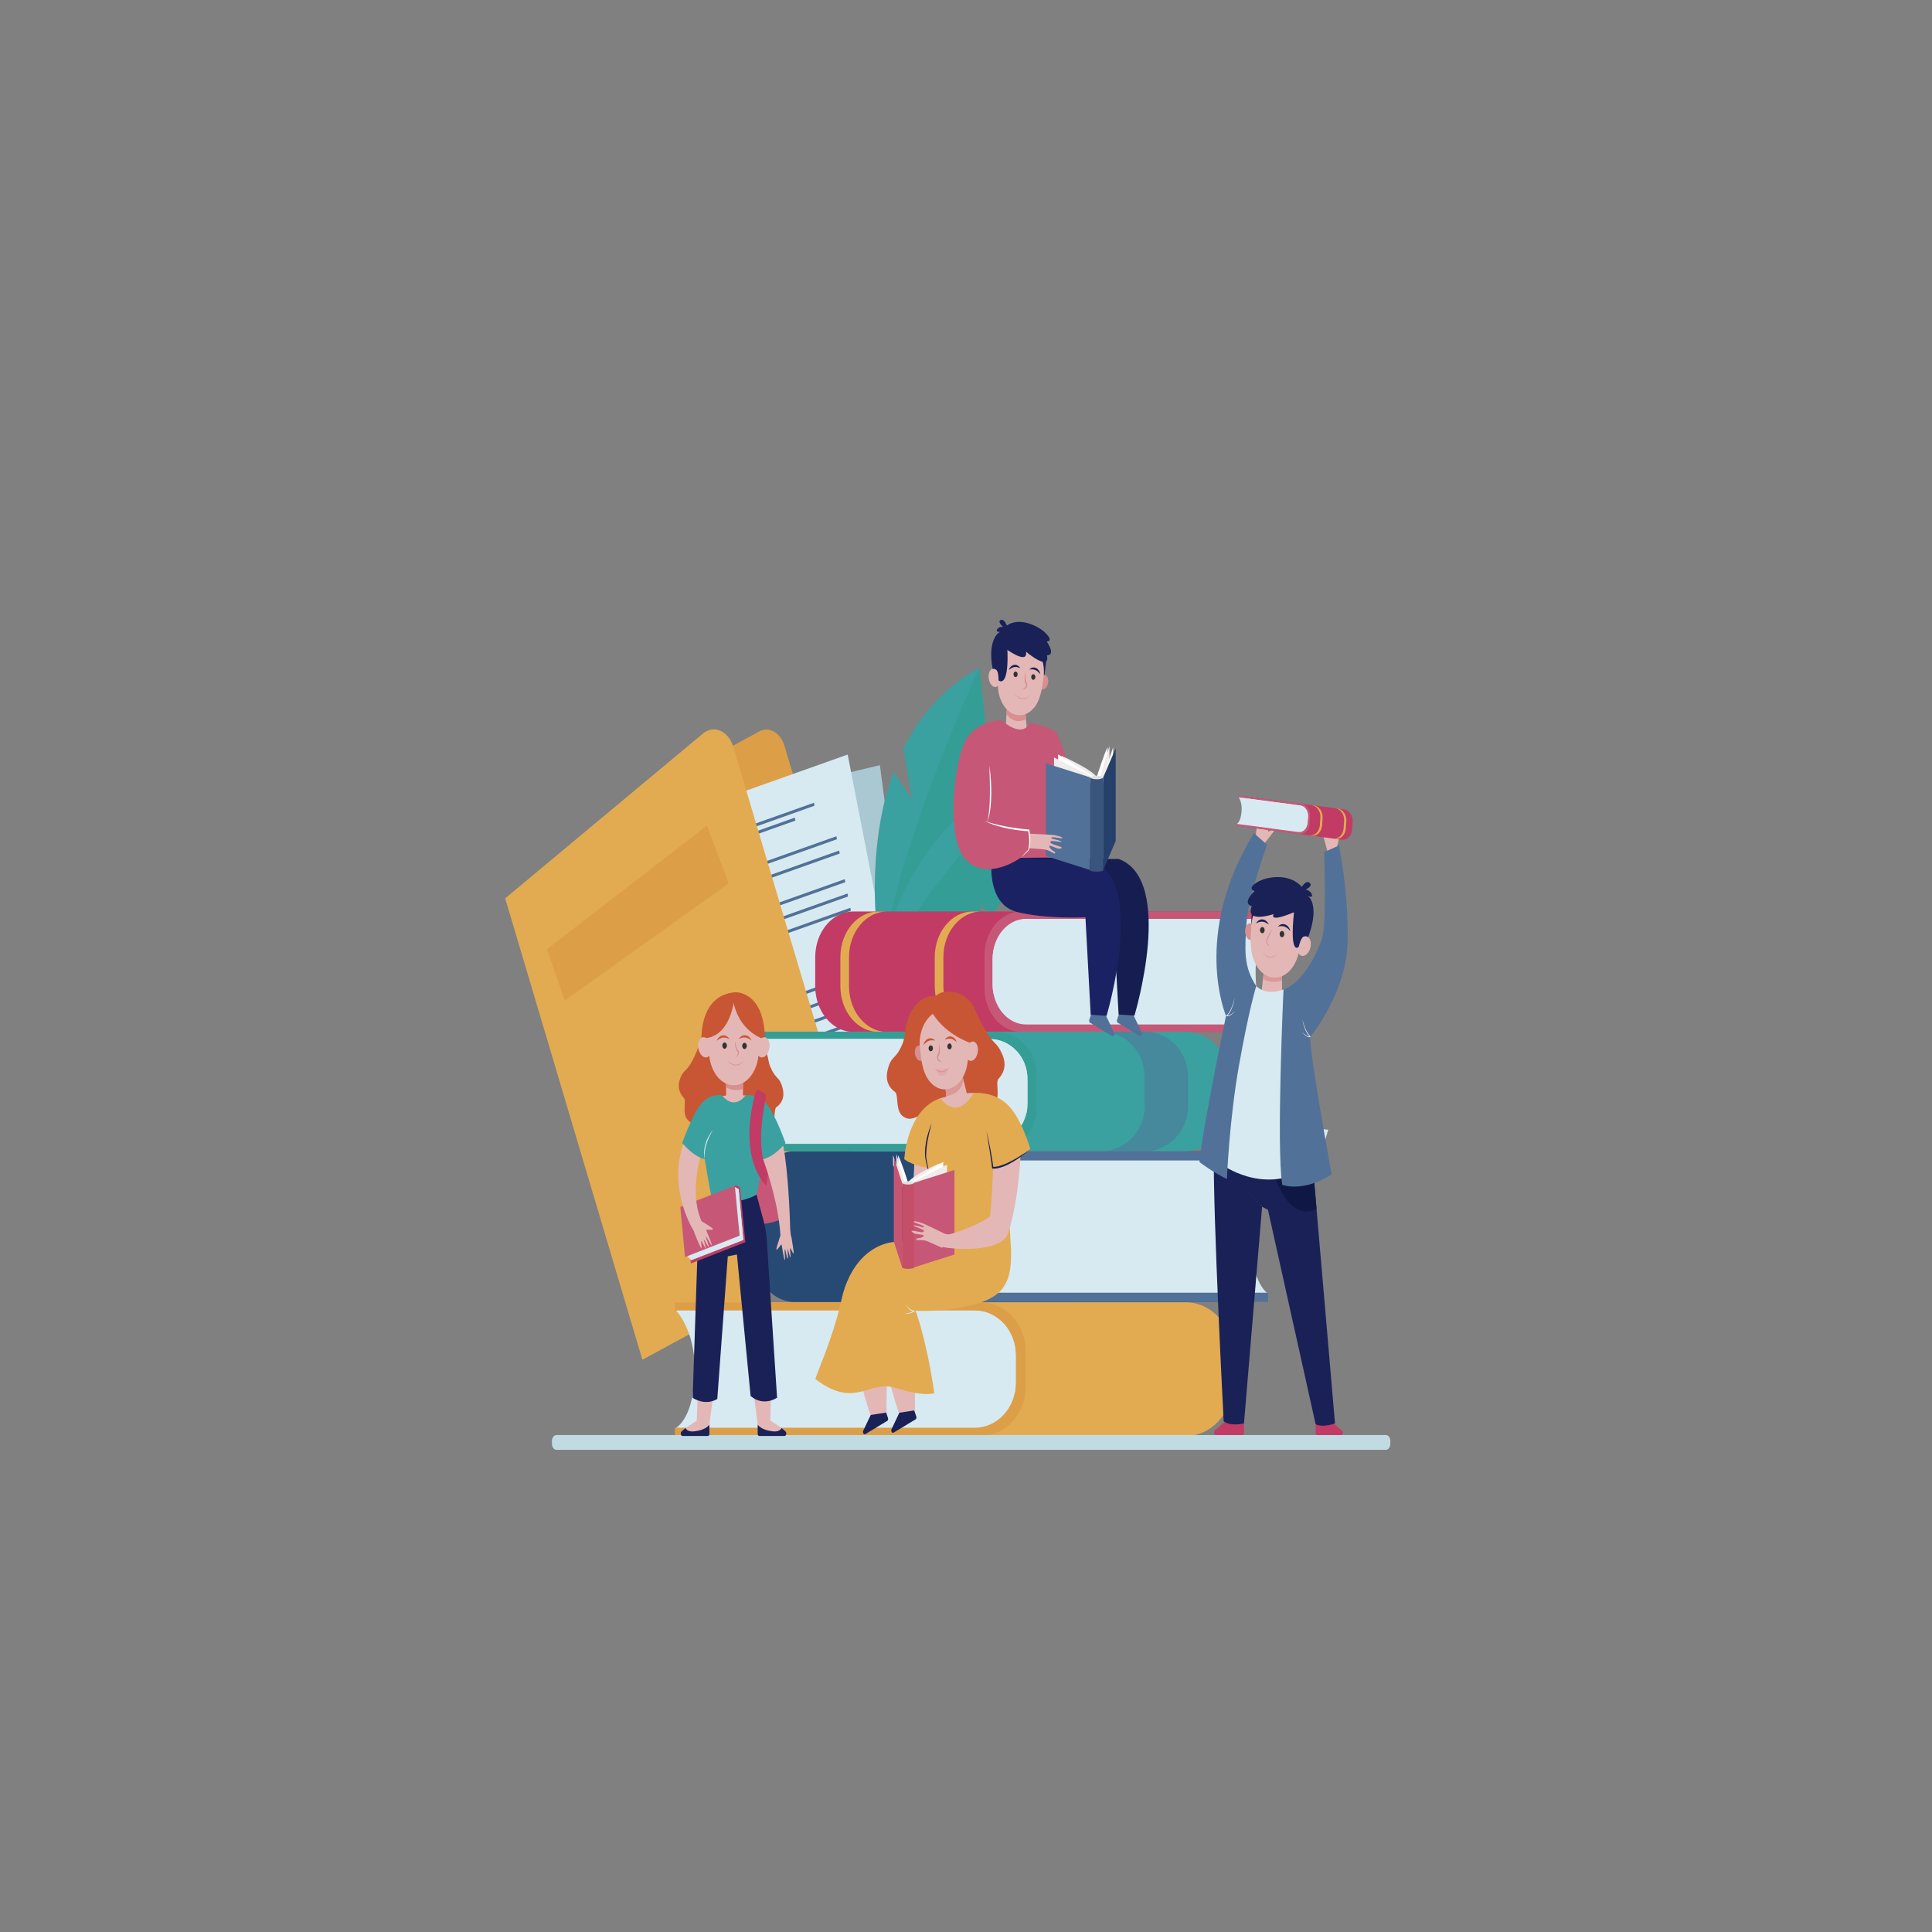<?xml version="1.0" encoding="utf-8"?>
<!-- Generator: Adobe Illustrator 16.0.0, SVG Export Plug-In . SVG Version: 6.00 Build 0)  -->
<!DOCTYPE svg PUBLIC "-//W3C//DTD SVG 1.1//EN" "http://www.w3.org/Graphics/SVG/1.1/DTD/svg11.dtd">
<svg version="1.1" id="Capa_1" xmlns="http://www.w3.org/2000/svg" xmlns:xlink="http://www.w3.org/1999/xlink" x="0px" y="0px"
	 width="400px" height="400px" viewBox="0 0 400 400" enable-background="new 0 0 400 400" xml:space="preserve">
<rect x="0" y="0" width="400" height="400" fill="#808080" stroke="none"/>
<g>
	<path fill="#DD9E48" d="M190.875,250.125l-24.19,13.122l-29.943-100.709l20.447-11.092c2.066-1.12,4.416,0.234,5.245,3.025
		L190.875,250.125z"/>
	<g>
		<polygon fill="#A9C8D1" points="193.722,246.377 147.405,257.47 135.86,169.508 182.177,158.417 		"/>
		<polygon fill="#527198" points="170.561,170.85 149.877,175.803 149.795,175.175 170.479,170.223 		"/>
		<polygon fill="#527198" points="174.697,168.22 145.323,175.252 145.241,174.625 174.614,167.592 		"/>
		<polygon fill="#527198" points="178.901,175.646 143.265,184.178 143.183,183.552 178.819,175.018 		"/>
		<polygon fill="#527198" points="179.297,178.662 143.661,187.195 143.579,186.567 179.215,178.035 		"/>
		<polygon fill="#527198" points="180.089,184.694 144.452,193.228 144.37,192.602 180.007,184.068 		"/>
		<polygon fill="#527198" points="180.486,187.712 144.849,196.245 144.766,195.617 180.403,187.083 		"/>
		<polygon fill="#527198" points="180.881,190.729 145.245,199.262 145.162,198.635 180.799,190.101 		"/>
		<polygon fill="#527198" points="182.623,203.995 146.986,212.529 146.903,211.902 182.541,203.369 		"/>
		<polygon fill="#527198" points="183.033,207.124 147.396,215.657 147.314,215.031 182.951,206.498 		"/>
		<polygon fill="#527198" points="183.444,210.253 147.807,218.786 147.724,218.159 183.361,209.626 		"/>
		<polygon fill="#527198" points="183.854,213.382 148.217,221.915 148.135,221.286 183.772,212.754 		"/>
		<polygon fill="#527198" points="184.265,216.509 148.628,225.042 148.546,224.415 184.183,215.882 		"/>
		<polygon fill="#527198" points="184.675,219.638 149.039,228.169 148.957,227.543 184.593,219.01 		"/>
		<polygon fill="#527198" points="185.085,222.765 149.449,231.298 149.367,230.671 185.003,222.138 		"/>
	</g>
	<g>
		<polygon fill="#D7EAF2" points="192.334,242.611 146.844,258.782 130.012,172.391 175.502,156.221 		"/>
		<polygon fill="#527198" points="164.677,169.895 144.363,177.116 144.243,176.501 164.557,169.279 		"/>
		<polygon fill="#527198" points="168.641,166.816 139.792,177.071 139.671,176.456 168.52,166.199 		"/>
		<polygon fill="#527198" points="173.281,173.753 138.28,186.195 138.16,185.578 173.161,173.138 		"/>
		<polygon fill="#527198" points="173.858,176.717 138.857,189.157 138.737,188.542 173.738,176.1 		"/>
		<polygon fill="#527198" points="175.013,182.642 140.012,195.083 139.892,194.467 174.893,182.025 		"/>
		<polygon fill="#527198" points="175.59,185.604 140.589,198.045 140.469,197.429 175.47,184.988 		"/>
		<polygon fill="#527198" points="176.167,188.566 141.166,201.009 141.046,200.393 176.047,187.95 		"/>
		<polygon fill="#527198" points="178.707,201.598 143.705,214.04 143.585,213.424 178.586,200.981 		"/>
		<polygon fill="#527198" points="179.304,204.67 144.304,217.112 144.184,216.496 179.185,204.055 		"/>
		<polygon fill="#527198" points="179.903,207.743 144.903,220.185 144.782,219.568 179.783,207.126 		"/>
		<polygon fill="#527198" points="180.502,210.814 145.501,223.256 145.381,222.641 180.382,210.198 		"/>
		<polygon fill="#527198" points="181.101,213.887 146.1,226.329 145.98,225.713 180.98,213.271 		"/>
		<polygon fill="#527198" points="181.699,216.959 146.698,229.4 146.578,228.785 181.579,216.344 		"/>
		<polygon fill="#527198" points="182.297,220.031 147.297,232.473 147.177,231.857 182.178,219.416 		"/>
	</g>
	<path fill="#E2AB51" d="M181.697,255.104l-48.7,26.417l-28.404-95.529l40.923-34.099c2.3-1.916,5.323-0.571,6.331,2.815
		L181.697,255.104z"/>
</g>
<path fill="#3BA0A0" d="M198.449,156.072l5.601-5.556c-0.554-6.701-1.302-12.273-1.302-12.273
	c-7.452,4.122-12.431,10.104-15.712,16.745l1.78,10.516l-3.814-5.765c-6.907,18.799-2.491,40.419-2.491,40.419
	s18.247-21.679,21.055-28.301c1.084-2.557,1.209-8.151,0.954-14.056C201.99,157.302,198.449,156.072,198.449,156.072z"/>
<path fill="#349D96" d="M202.748,138.243c0,0-17.799,38.587-20.237,61.915c0,0,18.247-21.679,21.055-28.301
	c1.084-2.557,1.209-8.151,0.954-14.056c-2.53-0.5-6.071-1.729-6.071-1.729l5.601-5.556
	C203.496,143.815,202.748,138.243,202.748,138.243z"/>
<path fill="#3BA0A0" d="M213.983,162.03c-4.88,0.451-9.106,2.235-12.751,4.816c-0.118,2.57-0.307,5.643-0.307,5.643l-2.139-3.723
	c-13.189,11.415-17.726,33.088-17.726,33.088c10.698-0.765,17.921-5.056,22.798-10.557c-0.397-1.636-1.014-4.056-1.014-4.056
	l2.529,2.214c2.205-2.889,3.846-6.022,5.067-9.103c-1.322-1.141-2.789-2.483-2.789-2.483l3.859-0.517
	C214.133,169.135,213.983,162.03,213.983,162.03z"/>
<path fill="#349D96" d="M203.859,191.298c-0.397-1.636-1.014-4.056-1.014-4.056l2.529,2.214c2.205-2.889,3.846-6.022,5.067-9.103
	c-1.322-1.141-2.789-2.483-2.789-2.483l3.859-0.517c2.62-8.219,2.471-15.323,2.471-15.323
	c-16.104,11.891-32.922,39.824-32.922,39.824C191.76,201.09,198.982,196.799,203.859,191.298z"/>
<g>
	<path fill="#C13B64" d="M258.752,189.518h3.33c-0.545-0.502-1.227-0.803-1.968-0.803h-83.429c-4.365,0-7.904,4.236-7.904,9.463
		v6.01c0,5.228,3.539,9.464,7.904,9.464l82.495-0.034L258.752,189.518z"/>
	<path fill="#E2AB51" d="M175.78,204.188v-6.01c0-5.227,3.539-9.463,7.904-9.463h-1.792c-4.365,0-7.903,4.236-7.903,9.463v6.01
		c0,5.228,3.539,9.464,7.903,9.464l1.769-0.001C179.306,213.635,175.78,209.405,175.78,204.188z"/>
	<path fill="#E2AB51" d="M195.319,204.188v-6.01c0-5.227,3.538-9.463,7.903-9.463h-1.791c-4.366,0-7.904,4.236-7.904,9.463v6.01
		c0,5.228,3.538,9.464,7.904,9.464l1.768-0.001C198.845,213.635,195.319,209.405,195.319,204.188z"/>
	<path fill="#C75777" d="M211.387,188.737c-4.174,0-7.558,4.051-7.558,9.049v6.794c0,4.997,3.384,9.049,7.558,9.049h51.938v-1.52
		h-0.215l-13.203-1.496l-2.669-12.535c0,0,5.15-6.929,5.486-7.106c0.337-0.18,10.386-0.722,10.386-0.722l0.215-0.002v-1.511H211.387
		z"/>
	<path fill="#D7EAF2" d="M259.956,201.138c0-7.329,3.162-10.881,3.162-10.881h-50.667c-3.834,0-6.941,3.721-6.941,8.312v5.229
		c0,4.591,3.107,8.313,6.941,8.313h50.667C263.118,212.109,259.956,210.366,259.956,201.138z"/>
	<path fill="#D7EAF2" d="M205.51,198.568v5.229c0,0.687,0.07,1.354,0.201,1.994c1.71-5.006,4.984-9.828,11.219-11.378
		c14.557-3.621,46.188-4.156,46.188-4.156h-50.667C208.617,190.257,205.51,193.978,205.51,198.568z"/>
</g>
<g>
	<path fill="#274A75" d="M257.379,239.362h3.769c-0.616-0.63-1.389-1.008-2.228-1.008h-94.426c-4.94,0-8.945,5.304-8.945,11.846
		v7.522c0,6.543,4.005,11.845,8.945,11.845l93.37-0.041L257.379,239.362z"/>
	<path fill="#527198" d="M203.771,238.382c-4.724,0-8.555,5.073-8.555,11.329v8.502c0,6.255,3.831,11.327,8.555,11.327h58.783
		v-1.901h-0.243l-14.943-1.875l-3.021-15.69c0,0,5.83-8.67,6.21-8.894s11.755-0.902,11.755-0.902l0.243-0.004v-1.892H203.771z"/>
	<path fill="#D7EAF2" d="M258.74,253.906c0-9.175,3.58-13.621,3.58-13.621h-57.346c-4.34,0-7.857,4.657-7.857,10.403v6.546
		c0,5.745,3.518,10.404,7.857,10.404h57.346C262.32,267.639,258.74,265.458,258.74,253.906z"/>
	<path fill="#D7EAF2" d="M197.117,250.688v6.546c0,0.86,0.08,1.694,0.229,2.495c1.934-6.266,5.643-12.302,12.698-14.243
		c16.476-4.53,52.276-5.201,52.276-5.201h-57.346C200.635,240.285,197.117,244.942,197.117,250.688z"/>
</g>
<g>
	<path fill="#3BA0A0" d="M152.437,214.386h-3.771c0.617-0.499,1.388-0.798,2.228-0.798h94.463c4.942,0,8.948,4.207,8.948,9.397
		v5.972c0,5.189-4.006,9.397-8.948,9.397l-93.406-0.033L152.437,214.386z"/>
	<path fill="#349D96" d="M206.065,213.609c4.727,0,8.558,4.024,8.558,8.988v6.746c0,4.965-3.831,8.988-8.558,8.988H147.26v-1.509
		h0.243l14.95-1.486l3.021-12.451c0,0-5.832-6.879-6.212-7.057c-0.38-0.177-11.759-0.716-11.759-0.716l-0.243-0.003v-1.501H206.065z
		"/>
	<path fill="#D7EAF2" d="M151.074,225.927c0-7.279-3.582-10.808-3.582-10.808h57.369c4.342,0,7.859,3.696,7.859,8.255v5.193
		c0,4.561-3.518,8.256-7.859,8.256h-57.369C147.492,236.823,151.074,235.093,151.074,225.927z"/>
	<path fill="#D7EAF2" d="M212.721,223.374v5.193c0,0.684-0.079,1.347-0.229,1.979c-1.935-4.971-5.643-9.76-12.703-11.301
		c-16.481-3.594-52.297-4.127-52.297-4.127h57.369C209.203,215.119,212.721,218.815,212.721,223.374z"/>
	<path opacity="0.5" fill="#527198" d="M237.001,228.957v-5.972c0-5.19-4.007-9.397-8.949-9.397h8.971
		c4.942,0,8.948,4.207,8.948,9.397v5.972c0,5.189-4.006,9.398-8.948,9.398l-8.851-0.004
		C233.059,238.285,237.001,234.105,237.001,228.957z"/>
</g>
<path fill="#E2AB51" d="M145.306,270.525h-4.065c0.665-0.559,1.497-0.894,2.402-0.894h101.833c5.328,0,9.646,4.701,9.646,10.5v6.671
	c0,5.8-4.318,10.501-9.646,10.501l-100.694-0.037L145.306,270.525z"/>
<path fill="#DD9E48" d="M203.118,269.656c5.095,0,9.226,4.497,9.226,10.042v7.539c0,5.546-4.131,10.042-9.226,10.042h-63.394v-1.687
	h0.262l16.116-1.66l3.257-13.911c0,0-6.287-7.688-6.697-7.886s-12.676-0.8-12.676-0.8l-0.262-0.003v-1.677H203.118z"/>
<path fill="#D7EAF2" d="M143.836,283.419c0-8.134-3.86-12.076-3.86-12.076h61.845c4.68,0,8.474,4.13,8.474,9.224v5.803
	c0,5.095-3.794,9.224-8.474,9.224h-61.845C139.976,295.593,143.836,293.659,143.836,283.419z"/>
<path fill="#D7EAF2" d="M210.294,280.566v5.803c0,0.763-0.087,1.503-0.247,2.212c-2.087-5.556-6.084-10.907-13.693-12.626
	c-17.768-4.018-56.378-4.612-56.378-4.612h61.845C206.5,271.343,210.294,275.473,210.294,280.566z"/>
<path fill="#C1DBE2" d="M286.938,300.167H115.193c-0.507,0-0.918-0.556-0.918-1.241v-0.571c0-0.686,0.411-1.242,0.918-1.242h171.745
	c0.507,0,0.919,0.557,0.919,1.242v0.571C287.857,299.611,287.445,300.167,286.938,300.167z"/>
<polygon fill="#DD9E48" points="113.222,196.538 146.378,170.924 150.86,182.914 116.933,207.156 "/>
<g>
	<path fill="#E4B7B7" d="M149.422,275.479l-4.578,0.313l-0.579,18.341l-2.341,1.523l0.113,0.668l0.87,0.277
		c0,0,2.815-0.064,2.9-0.064s0.665-0.864,0.665-0.864l-0.087-0.151l0.468-0.43L149.422,275.479z"/>
	<path fill="#E4B7B7" d="M161.822,295.656c0,0-2.286-1.552-2.343-1.523l0.518-18.678l-5.674,0.024l2.569,19.612l0.282,0.259
		c-0.071,0.325-0.126,0.607-0.139,0.697c-0.037,0.244,0.967,0.26,1.317,0.343c0.35,0.08,1.365,0.228,2.018,0.473
		s1.474-0.473,1.474-0.473L161.822,295.656z"/>
	<path fill="#C85634" d="M161.975,225.063c-0.661-2.32-1.304-1.401-2.496-4.208c-0.19-0.445-0.326-1.023-0.422-1.557
		c-0.286-1.59-0.905-3.044-1.822-4.114c-2.797-3.262-5.96-1.814-5.96-1.814s0.82,6.305,0.978,7.583
		c-0.699,1.283-1.403,2.596-1.403,2.596s-1.472,10.364,0.837,11.238c2.31,0.874,2.73-0.529,3.858-1.26
		c1.127-0.729,2.229,1.264,3.914-0.123c1.287-1.062,0.633-3.703,1.314-4.199C161.453,228.708,162.688,227.567,161.975,225.063z"/>
	<path fill="#C85634" d="M150.077,218.599c-0.042-0.024-1.1-0.832-2.091-1.588l6.157-9.258c0,0-1.866-0.488-1.98-0.507
		c-0.113-0.021-2.789,1.104-2.789,1.104l-2.759,1.01c-2.105,10.377-4.727,12.255-4.728,12.257c-0.316,0.283-0.616,0.663-0.919,1.323
		c-1.044,2.283,0.013,3.713,0.613,4.371c0.602,0.658-0.404,3.091,0.715,4.455c1.466,1.786,2.821,0.102,3.829,1.102
		c1.008,1.001,1.229,2.483,3.619,2.204c2.389-0.28,2.366-10.833,2.366-10.833S150.154,218.644,150.077,218.599z"/>
	<path fill="#C75777" d="M160.529,237.514c0,0,2.032,13.103,1.442,14.52c-0.59,1.417-8.325,1.859-8.325,1.859l-0.327-16.821
		l2.949-6.021L160.529,237.514z"/>
	<path fill="#192157" d="M158.076,252.683l-1.445-5.35c0,0-4.757-2.34-5.059-2.368c-0.303-0.028-4.33,2.368-4.33,2.368
		s-1.23,3.365-1.472,3.97c-0.133,0.336,0.174,2.396,0.475,4.165l-1.707,0.108l-1.133,33.817c0,0,2.457,1.786,5.102,0.255
		l2.173-29.537l1.89-0.382l2.834,29.281c0,0,2.268,2.297,5.48,0.383l-2.128-32.589C158.664,255.396,158.435,254.01,158.076,252.683z
		"/>
	<path fill="#E4B7B7" d="M148.824,227.072c0,0,2.111-0.597,6.038-0.22c3.926,0.375-1.817,3.363-1.817,3.363
		s-2.015-0.089-2.102-0.109C150.856,230.084,148.824,227.072,148.824,227.072z"/>
	<rect x="150.332" y="224.078" fill="#E4B7B7" width="3.486" height="8.263"/>
	<path fill="#D78F8F" d="M153.813,225.489v-2.817h-3.48v2.397C151.082,225.612,152.191,225.927,153.813,225.489z"/>
	<path fill="#E4B7B7" d="M158.695,214.879c-0.333-0.222-0.72-0.183-1.07,0.059c0.12-4.258-2.451-7.84-5.688-7.688
		c-3.237-0.151-5.808,3.431-5.688,7.688c-0.35-0.241-0.737-0.28-1.07-0.059c-0.639,0.425-0.838,1.647-0.444,2.726
		c0.395,1.08,1.232,1.611,1.872,1.185c0.089-0.06,0.168-0.136,0.239-0.223c0.367,3.519,2.541,6.157,5.091,6.108
		c2.551,0.049,4.725-2.59,5.091-6.108c0.071,0.087,0.151,0.163,0.239,0.223c0.639,0.427,1.477-0.104,1.872-1.185
		C159.533,216.526,159.334,215.304,158.695,214.879z"/>
	<path fill="#333333" d="M150.5,216.449c0.015,0.356-0.188,0.661-0.452,0.681c-0.265,0.02-0.49-0.254-0.504-0.61
		c-0.015-0.357,0.188-0.662,0.452-0.682C150.259,215.818,150.485,216.092,150.5,216.449z"/>
	<path fill="#333333" d="M154.621,216.509c0.015,0.355-0.188,0.661-0.452,0.68c-0.264,0.021-0.49-0.253-0.504-0.609
		c-0.014-0.356,0.188-0.662,0.452-0.682C154.38,215.879,154.606,216.152,154.621,216.509z"/>
	<path fill="#C85634" d="M151.025,215.125c-0.24-0.112-0.467-0.2-0.695-0.255c-0.227-0.055-0.451-0.068-0.669-0.037
		c-0.218,0.036-0.437,0.097-0.646,0.223l-0.081,0.042c-0.027,0.013-0.052,0.035-0.078,0.051l-0.16,0.106
		c-0.107,0.071-0.208,0.164-0.327,0.235c0.064-0.146,0.137-0.288,0.222-0.419c0.093-0.115,0.18-0.254,0.294-0.341
		c0.212-0.209,0.477-0.326,0.742-0.366c0.267-0.038,0.539,0.019,0.781,0.151C150.647,214.653,150.868,214.851,151.025,215.125z"/>
	<path fill="#C85634" d="M152.955,215.114c0.155-0.274,0.374-0.475,0.614-0.615c0.241-0.135,0.512-0.194,0.78-0.158
		c0.266,0.037,0.531,0.15,0.744,0.357c0.115,0.087,0.202,0.224,0.296,0.338c0.085,0.13,0.159,0.272,0.224,0.418
		c-0.12-0.071-0.22-0.162-0.328-0.233l-0.161-0.104c-0.027-0.016-0.052-0.036-0.079-0.052l-0.082-0.039
		c-0.21-0.124-0.43-0.184-0.647-0.216c-0.219-0.03-0.443-0.013-0.669,0.044C153.421,214.91,153.193,215,152.955,215.114z"/>
	<path fill="#D78F8F" d="M152.173,215.563c-0.024,0.34-0.006,0.681,0.041,1.017c0.024,0.17,0.058,0.337,0.106,0.502
		c0.051,0.164,0.112,0.331,0.224,0.474c0.127,0.133,0.182,0.173,0.219,0.294c0.038,0.104,0.021,0.239-0.019,0.367
		c-0.09,0.261-0.295,0.456-0.52,0.602c0.247-0.017,0.52-0.15,0.682-0.477c0.079-0.158,0.122-0.383,0.07-0.594
		c-0.052-0.218-0.145-0.295-0.246-0.403c-0.089-0.095-0.147-0.231-0.204-0.386c-0.053-0.137-0.09-0.291-0.133-0.444
		C152.316,216.206,152.248,215.889,152.173,215.563z"/>
	<path fill="#D78F8F" d="M150.604,219.618c0.132,0.123,0.27,0.234,0.412,0.33c0.141,0.099,0.287,0.186,0.436,0.255
		c0.298,0.14,0.61,0.227,0.923,0.227c0.313,0.003,0.624-0.084,0.916-0.242c0.291-0.164,0.561-0.398,0.811-0.671
		c-0.11,0.157-0.23,0.304-0.36,0.436c-0.129,0.133-0.271,0.242-0.416,0.342c-0.148,0.092-0.303,0.166-0.463,0.215
		c-0.161,0.047-0.324,0.07-0.488,0.072c-0.329-0.005-0.654-0.101-0.954-0.271C151.122,220.142,150.84,219.913,150.604,219.618z"/>
	<path fill="#3BA0A0" d="M158.853,228.726c-1.889-2.477-4.5-1.951-4.5-1.951c-0.292,0.394-0.585,0.691-0.874,0.914
		c-0.414,0.284-0.933,0.53-1.512,0.552c-0.011,0-0.021,0-0.031,0c-0.01,0-0.02,0-0.03,0c-0.579-0.021-1.098-0.268-1.512-0.552
		c-0.289-0.223-0.582-0.521-0.874-0.914c0,0-2.611-0.525-4.5,1.951s-3.777,7.938-3.777,7.938s2.389,2.941,4.666,3.317
		c0,0,1.112,6.902,1.333,7.353c0,0,1.146,0.727,2.813,1.108c0.606,0.154,1.203,0.219,1.774,0.223
		c0.035,0.002,0.07,0.001,0.106,0.002c0.036-0.001,0.071,0,0.106-0.002c0.572-0.004,1.168-0.068,1.775-0.223
		c1.667-0.382,2.813-1.108,2.813-1.108c0.222-0.45,1.333-7.353,1.333-7.353c2.278-0.376,4.667-3.317,4.667-3.317
		S160.742,231.202,158.853,228.726z"/>
	<g>
		<path fill="#C13B64" d="M152.14,245.472c0,0,0.702-0.157,1.089,0.538l-0.027,1.792l-0.858,0.54c0,0-1.062-1.222-0.982-1.253
			C151.442,247.059,152.14,245.472,152.14,245.472z"/>
		<polygon fill="#C13B64" points="154.323,257.18 143.028,261.594 141.933,250.424 153.229,246.01 		"/>
		<polygon fill="#D7EAF2" points="142.095,259.796 143.087,260.928 153.898,256.742 152.927,246.216 152.164,245.783 		"/>
		<polygon fill="#D7EAF2" points="153.898,256.742 153.127,255.835 151.717,253.743 151.803,247.984 152.164,245.783 
			152.931,246.198 		"/>
		<polygon fill="#C75777" points="153.127,255.835 141.832,260.25 140.845,249.886 152.14,245.472 		"/>
	</g>
	<path fill="#D7EAF2" d="M147.584,233.989c-0.262,0.43-0.501,0.879-0.721,1.342c-0.218,0.465-0.414,0.946-0.573,1.447
		c-0.16,0.5-0.282,1.021-0.352,1.559c-0.069,0.538-0.077,1.088-0.029,1.644c-0.126-0.532-0.164-1.106-0.12-1.67
		c0.041-0.565,0.16-1.117,0.323-1.636c0.168-0.518,0.378-1.009,0.626-1.459C146.986,234.766,147.265,234.344,147.584,233.989z"/>
	<path fill="#E4B7B7" d="M145.24,252.829c-1.989-4.549-1.068-10.082-0.282-13.142c-1.562-0.68-3.008-2.214-3.519-2.796
		c-3.175,9.683,2.202,17.965,2.202,17.965l0.011-0.012c0.102,0.313,0.177,0.592,0.177,0.592c1.268,3.094,1.323,3.045,1.414,3.001
		c0.091-0.044-0.16-1.517-0.048-1.512c0.112,0.004,0.912,1.776,0.971,1.61s-0.533-1.925-0.447-1.955
		c0.087-0.029,0.84,1.697,1.006,1.548c0.166-0.149-0.707-2.003-0.54-2.049c0.167-0.045,1.026,1.886,1.161,1.715
		c0.113-0.142-0.808-2.332-1.104-3.024c-0.038-0.089,0.014-0.201,0.09-0.193c1.176,0.091,1.271,0.006,1.25-0.171
		C147.566,254.28,146.153,253.391,145.24,252.829z"/>
	<path fill="#C13B64" d="M158.547,227.259c-2.438,11.853,0.504,15.349,0.517,15.44l-0.441,2.756c0,0-6.003-5.272-2.198-19.32
		c0.107-0.396,0.426-0.602,0.708-0.426l1.139,0.714C158.506,226.569,158.616,226.924,158.547,227.259z"/>
	<path fill="#E4B7B7" d="M163.869,256.2c0,0-0.077-0.263-0.15-0.572c0-0.001,0-0.003,0-0.005h-0.001l-0.115-1.147
		c-0.072-2.605-0.392-11.843-1.445-17.279c-0.801,0.859-2.505,2.484-4.157,2.776c1.036,2.926,3.205,9.67,3.581,15.8
		c-0.382,1.169-0.897,2.787-0.853,2.883c0.067,0.145,0.174,0.124,0.965-0.938c0.051-0.069,0.139-0.035,0.154,0.062
		c0.113,0.743,0.479,3.076,0.625,3.081c0.174,0.005-0.115-2.091,0.025-2.201c0.14-0.108,0.384,1.945,0.571,1.91
		c0.187-0.034-0.083-1.899-0.008-1.951c0.075-0.052,0.474,1.697,0.593,1.766c0.119,0.069-0.139-1.868-0.061-1.966
		c0.078-0.099,0.584,1.158,0.669,1.112S164.41,259.471,163.869,256.2z"/>
	<path fill="#C85634" d="M145.247,214.833c0,0-0.353-8.811,6.916-9.393c0,0-0.226,8.656-5.914,9.497l-0.438-1.153L145.247,214.833z"
		/>
	<path fill="#C85634" d="M152.163,205.44c0,0,5.897-0.446,6.21,9.305c0,0-0.429-0.041-0.748,0.192c0,0-4.67-1.58-5.831-7.691
		L152.163,205.44z"/>
	<path fill="#192157" d="M143.91,296.326c-1.185,0.161-1.745-0.188-1.985-0.67l-0.803,0.709c-0.318,0.272-0.175,0.938,0.203,0.938
		h5.217c0.184,0,0.333-0.201,0.333-0.449v-1.904C146.538,295.416,145.748,296.077,143.91,296.326z"/>
	<path fill="#192157" d="M159.836,296.326c1.186,0.161,1.745-0.188,1.985-0.67l0.803,0.709c0.318,0.272,0.175,0.938-0.203,0.938
		h-5.216c-0.184,0-0.333-0.201-0.333-0.449v-1.904C157.208,295.416,157.999,296.077,159.836,296.326z"/>
</g>
<g>
	<g>
		<path fill="#D7EAF2" d="M268.964,233.251l6.027,0.653l-1.945,6.585l-3.042-0.329l-1.267,5.489
			c-0.309-0.189-0.536-0.335-0.582-0.376c-0.093-0.082-0.43-2.807-0.725-5.379L268.964,233.251z"/>
		<path fill="#C13B64" d="M272.404,293.813v2.871c0,0.236,0.142,0.428,0.316,0.428h4.96c0.359,0,0.496-0.634,0.193-0.895
			l-2.782-2.404C275.092,293.813,273.999,294.895,272.404,293.813z"/>
		<path fill="#E4B7B7" d="M262.666,172.164c-0.072,0.037-0.148-0.048-0.132-0.15c0.124-0.797,0.503-3.308,0.359-3.396
			c-0.17-0.106-0.55,2.127-0.721,2.154c-0.173,0.026,0.237-2.139,0.042-2.211c-0.194-0.074-0.521,1.917-0.61,1.926
			c-0.09,0.007,0.07-1.946-0.025-2.082c-0.095-0.137-0.454,1.921-0.563,1.972c-0.107,0.051-0.208-1.479-0.307-1.481
			c-0.099-0.004-0.164-0.028-0.666,3.505c0,0-0.03,1.295-0.2,1.599l0.379,1.041l1.17,0.053c0,0,2.542-3.106,2.521-3.296
			C263.894,171.615,263.781,171.573,262.666,172.164z"/>
		<path fill="#E4B7B7" d="M274.711,172.946c0.053,0.078,0.148,0.05,0.169-0.053c0.158-0.785,0.667-3.253,0.825-3.245
			c0.187,0.011-0.229,2.231-0.085,2.362c0.144,0.13,0.511-2.05,0.708-1.995c0.198,0.055-0.184,2.028-0.106,2.09
			c0.078,0.063,0.594-1.774,0.725-1.837c0.132-0.063-0.242,1.989-0.164,2.102s0.685-1.188,0.773-1.131s0.155,0.076-0.591,3.531
			c0,0-0.41,1.171-0.361,1.546l-0.687,0.693l-1.061-0.674c0,0-1.214-4.33-1.132-4.485
			C273.804,171.702,273.917,171.733,274.711,172.946z"/>
		<polygon fill="#E4B7B7" points="265.411,201.244 265.43,207.285 261.084,206.381 261.809,199.586 		"/>
		<path opacity="0.6" fill="#D38481" d="M261.476,202.715l0.333-3.129l3.606,2.231l0.002,1.192
			C264.548,203.296,262.922,203.553,261.476,202.715z"/>
		<path fill="#C13B64" d="M257.56,293.495v3.147c0,0.259-0.156,0.47-0.348,0.47h-5.457c-0.396,0-0.546-0.695-0.213-0.982
			l3.061-2.635C254.603,293.495,255.805,294.679,257.56,293.495z"/>
		<g>
			<g>
				<g>
					<path fill="#192157" d="M252.576,240.014c0.011-0.673-1.287,1.313-1.262,0.774c0.509-11.178,16.678-1.805,16.678-1.805
						l3.946,3.912l4.457,51.803c0,0-2.42,0.946-4.011,0.173l-9.867-44.392l-1.214-0.632
						C261.304,249.848,255.907,244.764,252.576,240.014z"/>
				</g>
			</g>
		</g>
		<g>
			<g>
				<g>
					<path fill="#349D96" d="M251.295,241.245c-0.004,0.13-0.008,0.264-0.013,0.401
						C251.287,241.509,251.291,241.375,251.295,241.245z"/>
				</g>
				<g>
					<path fill="#349D96" d="M251.282,241.653c-0.004,0.14-0.007,0.285-0.011,0.43C251.275,241.938,251.278,241.793,251.282,241.653
						z"/>
				</g>
				<g>
					<path fill="#349D96" d="M251.27,242.142c-0.003,0.152-0.006,0.307-0.008,0.468C251.264,242.448,251.267,242.294,251.27,242.142
						z"/>
				</g>
				<g>
					<path fill="#349D96" d="M251.314,240.788c-0.006,0.121-0.011,0.248-0.016,0.375
						C251.304,241.036,251.309,240.909,251.314,240.788z"/>
				</g>
				<g>
					<path fill="#192157" d="M251.315,238.25c3.331,4.748,9.988,11.598,9.988,11.598l1.214,0.632l-1.214-0.632l-3.751,44.851
						c0,0-2.674,0.688-4.201-0.43C253.352,294.269,251.099,251.577,251.315,238.25z"/>
				</g>
				<g>
					<path fill="#349D96" d="M276.396,294.698c0,0-1.043,0.409-2.209,0.469C275.353,295.107,276.396,294.698,276.396,294.698
						L276.396,294.698z"/>
				</g>
				<g>
					<path fill="#349D96" d="M272.851,295.045c0.108,0.029,0.217,0.055,0.328,0.073C273.067,295.1,272.959,295.074,272.851,295.045z
						"/>
				</g>
				<g>
					<path fill="#349D96" d="M274.187,295.167c-0.278,0.016-0.563,0.01-0.841-0.024
						C273.624,295.177,273.908,295.183,274.187,295.167z"/>
				</g>
			</g>
		</g>
		<path fill="#0F1844" d="M271.938,242.896l0.636,7.393c-1.683,0.881-5.784,1.821-8.875-7.311c-0.975-2.88-1.225-4.953-1.045-6.44
			c2.96,1.068,5.338,2.446,5.338,2.446L271.938,242.896z"/>
		<path fill="#D7EAF2" d="M257.103,212.718c0.187,0,2.987-8.572,2.987-8.572c2.396,2.268,5.648,0.692,5.648,0.692
			s13.083,32.339,4.309,37.383s-17.051-1.092-17.051-1.092s-1.867-6.557-1.867-6.81
			C251.129,234.068,256.916,212.718,257.103,212.718z"/>
		<path fill="#527198" d="M274.154,176.406c0,0,0.566,15.343-0.498,18.155c-3.532,9.33-7.918,10.276-7.918,10.276
			s-1.51,32.635-0.265,40.451c0,0,4.138,1.723,10.236-2.143c0,0-4.667-25.302-4.419-28.496c0,0,7.469-8.993,7.717-19.584
			c0.249-10.591-1.805-20.005-1.805-20.005L274.154,176.406z"/>
		<path fill="#527198" d="M254.022,244.113c0,0,0.467-12.147,2.521-23.663c2.055-11.515,3.547-16.305,3.547-16.305
			c-2.753-4.1-2.296-7.803-2.053-12.609c0.279-5.547,4.293-16.644,4.293-16.644l-2.707-2.395
			c-12.975,21.055-5.787,37.823-5.787,37.823s-4.854,23.2-5.507,30.261C248.329,240.582,250.912,242.6,254.022,244.113z"/>
		<path fill="#FFFFFF" d="M271.166,214.616c-0.156-0.149-0.341-0.378-0.521-0.67c-0.551-0.897-0.836-1.908-1.033-3.035
			c0.119,0.481,0.438,1.881,1.111,2.945c0.301,0.465,0.46,0.622,0.606,0.749c-0.024,0.029-0.038,0.045-0.038,0.045
			c-0.001,0.021-0.002,0.044-0.003,0.066c-0.173,0.049-0.477,0.063-0.987-0.313c-0.316-0.225-0.568-0.505-0.829-0.804
			c0.171,0.164,0.525,0.512,0.859,0.724C270.564,214.479,270.906,214.642,271.166,214.616z"/>
		<path fill="#FFFFFF" d="M253.936,210.245c0.222-0.191,0.414-0.464,0.593-0.737c0.55-0.872,0.853-1.905,1.111-2.947
			c-0.197,1.123-0.48,2.136-1.033,3.036c-0.18,0.29-0.363,0.518-0.521,0.67c0.121,0.011,0.268-0.021,0.365-0.059
			c0.16-0.053,0.317-0.134,0.468-0.234c0.313-0.196,0.62-0.493,0.861-0.723c-0.232,0.267-0.499,0.568-0.83,0.803
			c-0.15,0.112-0.31,0.205-0.477,0.271c-0.169,0.057-0.341,0.105-0.532,0.036l-0.1-0.036L253.936,210.245z"/>
		<polygon fill="#192157" points="259.178,188.916 258.914,193.063 259.399,193.474 260.297,188.425 		"/>
		<path fill="#D78F8F" d="M259.83,192.634c0.134,0.938-0.209,1.817-0.766,1.961s-1.115-0.5-1.249-1.439
			c-0.133-0.938,0.21-1.817,0.766-1.961C259.138,191.05,259.696,191.694,259.83,192.634z"/>
		<path fill="#E4B7B7" d="M259.034,196.467c-0.143-1.2-0.122-2.428-0.043-3.483c0.017-0.227,0.024-0.453,0.028-0.681
			c0.017-0.917,0.158-1.857,0.455-2.782c0.958-2.979,3.294-4.785,5.679-4.385c3.213,0.539,5.33,4.621,4.712,8.796
			c0.374-0.161,0.76-0.118,1.062,0.172c0.581,0.558,0.634,1.803,0.118,2.782s-1.404,1.323-1.984,0.767
			c-0.08-0.078-0.148-0.169-0.21-0.271c-0.794,3.479-3.354,5.638-5.93,4.882C260.966,201.689,259.353,199.499,259.034,196.467z"/>
		<path fill="#333333" d="M264.974,193.15c-0.126,0.429,0.103,0.893,0.451,0.891c0.189-0.002,0.364-0.164,0.436-0.402
			c0.126-0.429-0.104-0.894-0.451-0.892C265.219,192.749,265.044,192.913,264.974,193.15z"/>
		<path fill="#333333" d="M260.905,192.329c-0.127,0.428,0.104,0.891,0.452,0.89c0.189-0.002,0.364-0.166,0.434-0.404
			c0.126-0.429-0.104-0.892-0.451-0.889C261.15,191.927,260.976,192.089,260.905,192.329z"/>
		<path fill="#D78F8F" d="M264.341,197.667c-0.252,0.17-0.536,0.296-0.769,0.356c-0.265,0.068-0.535,0.092-0.8,0.04
			c-0.266-0.047-0.52-0.172-0.752-0.353c-0.231-0.186-0.438-0.429-0.625-0.698c0.189,0.361,0.361,0.57,0.586,0.781
			c0.23,0.205,0.477,0.338,0.778,0.398c0.277,0.049,0.561,0.022,0.828-0.073C263.857,198.024,264.115,197.88,264.341,197.667z"/>
		<path fill="#192157" d="M264.587,191.841c0.25-0.061,0.484-0.1,0.715-0.104s0.453,0.028,0.665,0.106
			c0.21,0.081,0.419,0.188,0.611,0.358c0.261,0.201,0.448,0.447,0.585,0.567c-0.088-0.298-0.228-0.651-0.42-0.859
			c-0.185-0.251-0.432-0.423-0.688-0.519c-0.26-0.094-0.534-0.098-0.788-0.018C265.016,191.456,264.774,191.604,264.587,191.841z"/>
		<path fill="#192157" d="M262.687,191.417c-0.12-0.304-0.313-0.548-0.533-0.736c-0.222-0.185-0.482-0.302-0.75-0.324
			c-0.266-0.02-0.54,0.035-0.774,0.193c-0.231,0.113-0.449,0.391-0.602,0.633c0.171-0.061,0.385-0.205,0.688-0.284
			c0.223-0.078,0.445-0.089,0.664-0.075c0.22,0.019,0.438,0.082,0.654,0.188C262.252,191.114,262.465,191.253,262.687,191.417z"/>
		<path fill="#D78F8F" d="M263.517,192.231c-0.226,0.284-0.431,0.593-0.625,0.913c-0.193,0.32-0.374,0.656-0.535,1.016
			c-0.092,0.215-0.207,0.502-0.234,0.747c-0.017,0.136-0.009,0.267,0.159,0.49c0.11,0.156,0.234,0.285,0.361,0.403
			c0.128,0.116,0.261,0.224,0.4,0.312c-0.232-0.269-0.468-0.537-0.65-0.846c-0.029-0.047-0.086-0.157-0.105-0.22
			c-0.01-0.046,0.008-0.146,0.032-0.23c0.05-0.178,0.121-0.355,0.198-0.527c0.152-0.348,0.323-0.687,0.491-1.027
			C263.18,192.922,263.351,192.582,263.517,192.231z"/>
		<path fill="#192157" d="M259.749,184.488c0,0-1.612-0.42,0.374-1.733c1.986-1.315,6.855-2.081,9.401,0.864
			c0,0,0.856-1.483,1.624-0.833c0.771,0.652-0.8,1.373-0.8,1.373s1.074,0.279,1.282,1.087c0.152,0.597-0.505,0.419-0.858,0.286
			c0.585,0.324,2.303,2.517,0.071,8.503c-0.396-0.251-2.948-5.169-2.948-5.169s-5.133,2.276-4.197,0.389
			c0,0-5.981,2.032-4.531-1.632C259.167,187.623,256.962,187.177,259.749,184.488z"/>
		<path fill="#192157" d="M270.844,194.035c0,0-0.387-0.401-0.979-0.104c-0.592,0.296-0.968,2.089-0.968,2.089
			s-1.937,2.143-0.992-7.194c0.928-9.174,2.213,1.526,2.213,1.526L270.844,194.035z"/>
	</g>
	<g>
		<path fill="#C13B64" d="M257.577,165.04l-0.837-0.111c0.146-0.108,0.322-0.161,0.509-0.137l20.988,2.789
			c1.098,0.146,1.91,1.328,1.814,2.644l-0.11,1.512c-0.096,1.314-1.063,2.262-2.16,2.116l-20.753-2.766L257.577,165.04z"/>
		<path fill="#E2AB51" d="M278.182,171.503l0.109-1.513c0.096-1.314-0.716-2.499-1.814-2.645l0.45,0.06
			c1.099,0.146,1.911,1.331,1.815,2.646l-0.109,1.512c-0.097,1.314-1.063,2.262-2.163,2.116l-0.444-0.059
			C277.121,173.761,278.086,172.814,278.182,171.503z"/>
		<path fill="#E2AB51" d="M273.266,170.85l0.11-1.512c0.096-1.314-0.717-2.499-1.814-2.645l0.451,0.06
			c1.097,0.146,1.909,1.329,1.814,2.645l-0.11,1.512c-0.096,1.315-1.063,2.263-2.162,2.117l-0.444-0.059
			C272.206,173.108,273.171,172.162,273.266,170.85z"/>
		<path fill="#C75777" d="M269.507,166.426c1.05,0.14,1.827,1.272,1.735,2.528l-0.124,1.71c-0.092,1.256-1.018,2.163-2.067,2.023
			l-13.065-1.735l0.028-0.382l0.054,0.007l3.35,0.064l0.9-3.064c0,0-1.169-1.914-1.25-1.971c-0.082-0.056-2.6-0.528-2.6-0.528
			l-0.055-0.008l0.028-0.38L269.507,166.426z"/>
		<path fill="#D7EAF2" d="M257.063,167.923c0.134-1.844-0.598-2.843-0.598-2.843l12.747,1.692c0.964,0.128,1.678,1.168,1.594,2.323
			l-0.096,1.315c-0.084,1.154-0.935,1.987-1.898,1.858l-12.747-1.692C256.064,170.577,256.893,170.244,257.063,167.923z"/>
		<path fill="#D7EAF2" d="M270.806,169.096l-0.096,1.315c-0.013,0.173-0.043,0.338-0.088,0.495
			c-0.338-1.317-1.073-2.639-2.613-3.238c-3.596-1.396-11.544-2.588-11.544-2.588l12.747,1.692
			C270.176,166.9,270.89,167.94,270.806,169.096z"/>
	</g>
</g>
<g>
	<path fill="#527198" d="M232.124,208.568l-0.864,2.607c-0.072,0.216-0.001,0.47,0.158,0.566l4.521,2.736
		c0.326,0.199,0.643-0.304,0.445-0.708l-1.749-3.681C234.636,210.09,233.253,210.431,232.124,208.568z"/>
	<path fill="#527198" d="M226.381,208.568l-0.865,2.607c-0.071,0.216,0,0.47,0.159,0.566l4.521,2.736
		c0.327,0.199,0.644-0.304,0.446-0.708l-1.749-3.681C228.893,210.09,227.509,210.431,226.381,208.568z"/>
	<path fill="#192157" d="M216.616,136.675l-0.48,4.072l-1.015-5.429c0,0,1.423-0.933,1.485-0.593
		C216.67,135.063,216.616,136.675,216.616,136.675z"/>
	<polygon fill="#E4B7B7" points="208.537,145.44 208.098,152.479 212.697,152.184 212.166,145.949 	"/>
	<path fill="#D78F8F" d="M212.418,148.914l-0.252-2.965l-3.629-0.509l-0.152,2.438C209.106,148.849,210.404,149.855,212.418,148.914
		z"/>
	<g>
		<path fill="#D78F8F" d="M215.238,140.696c-0.276,0.772-0.129,1.642,0.328,1.94c0.458,0.298,1.053-0.086,1.329-0.858
			c0.276-0.771,0.131-1.641-0.327-1.94C216.111,139.54,215.516,139.924,215.238,140.696z"/>
		<path fill="#E4B7B7" d="M215.906,141.262c0.024-0.2,0.058-0.4,0.092-0.599c0.144-0.801,0.182-1.66,0.082-2.556
			c-0.319-2.879-2.035-5.177-4.172-5.575c-2.877-0.538-5.412,2.34-5.592,6.152c-0.296-0.256-0.638-0.339-0.949-0.183
			c-0.6,0.302-0.857,1.365-0.579,2.376c0.278,1.01,0.989,1.585,1.589,1.284c0.083-0.043,0.158-0.1,0.229-0.169
			c0.092,3.264,1.942,5.937,4.305,6.086c1.154,0.072,2.23-0.472,3.063-1.424C215.107,145.529,215.682,143.139,215.906,141.262z"/>
		<path fill="#D78F8F" d="M212.324,139.134c0.009,0.38,0.012,0.751,0.025,1.115c0.018,0.355,0.046,0.735,0.152,0.986
			c0.107,0.202,0.191,0.333,0.195,0.581c0.006,0.251-0.092,0.478-0.215,0.614c-0.252,0.286-0.577,0.313-0.846,0.224
			c0.274-0.066,0.538-0.193,0.691-0.436c0.07-0.121,0.118-0.255,0.102-0.382c-0.012-0.139-0.043-0.169-0.168-0.401
			c-0.088-0.202-0.116-0.408-0.133-0.607c-0.014-0.2-0.012-0.393,0.002-0.584C212.157,139.861,212.219,139.487,212.324,139.134z"/>
		<path fill="#333333" d="M210.691,139.543c0.031,0.395-0.227,0.712-0.515,0.634c-0.179-0.05-0.319-0.258-0.339-0.504
			c-0.029-0.393,0.227-0.709,0.515-0.632C210.531,139.09,210.672,139.298,210.691,139.543z"/>
		<path fill="#333333" d="M214.36,140.104c0.03,0.393-0.226,0.709-0.514,0.631c-0.179-0.049-0.319-0.257-0.339-0.502
			c-0.031-0.395,0.227-0.712,0.514-0.633C214.2,139.65,214.341,139.858,214.36,140.104z"/>
		<path fill="#D78F8F" d="M209.975,143.56c0.112,0.133,0.229,0.255,0.354,0.363c0.123,0.112,0.25,0.213,0.383,0.299
			c0.264,0.173,0.543,0.299,0.832,0.346c0.287,0.049,0.581,0.015,0.864-0.086c0.282-0.107,0.55-0.282,0.804-0.494
			c-0.275,0.314-0.504,0.47-0.778,0.605c-0.289,0.131-0.578,0.175-0.903,0.125c-0.303-0.053-0.596-0.19-0.859-0.393
			C210.408,144.122,210.167,143.869,209.975,143.56z"/>
		<path fill="#192157" d="M211.232,138.328c-0.219-0.091-0.424-0.161-0.628-0.204c-0.202-0.042-0.401-0.05-0.595-0.018
			c-0.194,0.035-0.388,0.09-0.574,0.205c-0.143,0.061-0.488,0.336-0.579,0.389c0.106-0.263,0.26-0.544,0.45-0.702
			c0.188-0.194,0.426-0.305,0.664-0.345c0.241-0.039,0.486,0.009,0.705,0.126C210.893,137.9,211.092,138.079,211.232,138.328z"/>
		<path fill="#192157" d="M213.121,138.615c0.174-0.207,0.395-0.331,0.625-0.391c0.23-0.059,0.479-0.042,0.711,0.06
			c0.228,0.103,0.443,0.274,0.602,0.513c0.164,0.203,0.274,0.521,0.34,0.808c-0.082-0.078-0.381-0.438-0.512-0.534
			c-0.168-0.162-0.35-0.268-0.533-0.352c-0.186-0.082-0.383-0.128-0.588-0.14C213.561,138.568,213.349,138.583,213.121,138.615z"/>
	</g>
	<path fill="#161D50" d="M211.07,178.464c0,0-0.959,8.788,5.326,10.318c6.287,1.531,14.109,1.074,14.109,1.074l1.089,20.187
		l3.281,0.227c0,0,8.451-28.049-3.246-32.434l-10.513,0.07l-4.328-0.418c0,0-4.38-1.461-4.431-1.184
		C212.307,176.584,211.173,178.603,211.07,178.464z"/>
	<path fill="#1B2264" d="M205.293,178.509c0,0-0.959,8.789,5.326,10.32c6.287,1.531,14.109,1.074,14.109,1.074l1.088,20.187
		l3.282,0.228c0,0,8.45-28.05-3.247-32.434l-10.512,0.068l-4.328-0.416c0,0-4.379-1.463-4.431-1.185
		C206.529,176.631,205.396,178.648,205.293,178.509z"/>
	<path fill="#C75777" d="M213.211,149.673c0,0,4.328,0.742,5.428,1.948c1.099,1.206,6.389,18.931,6.389,18.931l-4.396,6.96
		l-9.344,0.093c0,0-7.008,5.104-11.404,0.279c-4.396-4.826-2.131-21.622,0.412-25.241c2.542-3.62,7.076-3.527,7.076-3.527
		S211.493,153.013,213.211,149.673z"/>
	<path fill="#FFFFFF" d="M204.829,158.488c0.154,0.966,0.249,1.946,0.317,2.931c0.037,0.491,0.053,0.985,0.074,1.479
		c0.01,0.495,0.019,0.989,0.014,1.484c-0.014,0.989-0.055,1.982-0.18,2.962c-0.123,0.977-0.303,1.955-0.638,2.837
		c0.226-0.94,0.337-1.908,0.419-2.877c0.08-0.971,0.106-1.948,0.117-2.928c0.014-0.978-0.004-1.958-0.025-2.939
		C204.9,160.456,204.868,159.474,204.829,158.488z"/>
	<path fill="#FFFFFF" d="M217.779,157.839c0.198,1.438,0.407,2.87,0.621,4.3c0.217,1.428,0.441,2.854,0.697,4.27
		c0.254,1.414,0.534,2.82,0.875,4.198c0.17,0.688,0.361,1.369,0.583,2.028c0.221,0.662,0.481,1.301,0.83,1.861
		c-0.397-0.501-0.689-1.138-0.954-1.778c-0.256-0.648-0.477-1.323-0.667-2.011c-0.194-0.686-0.361-1.385-0.52-2.086
		c-0.152-0.704-0.292-1.413-0.422-2.124c-0.124-0.714-0.243-1.428-0.351-2.146c-0.103-0.719-0.204-1.438-0.289-2.16
		C218.007,160.748,217.869,159.297,217.779,157.839z"/>
	<g>
		<path fill="#EEEDEC" d="M227.152,161.045c-0.8-1.681-7.35-4.533-7.35-4.533c0,2.727,0,2.845,0,2.845l6.667,3.147L227.152,161.045z
			"/>
		<polygon fill="#FFFFFF" points="226.681,160.931 219.075,156.193 219.075,158.033 226.493,161.647 		"/>
		<polygon fill="#EEEDEC" points="226.258,160.931 218.23,156.828 218.23,159.998 226.177,161.647 		"/>
		<path fill="#FFFFFF" d="M227.152,160.607c0,0,1.548-4.89,2.181-5.904c0,3.217-0.962,7.262-0.962,7.262L227.152,160.607z"/>
		<polygon fill="#EEEDEC" points="227.827,160.823 229.704,154.418 229.704,157.469 228.415,161.647 		"/>
		<polygon fill="#FFFFFF" points="228.415,160.931 230.461,154.703 230.461,156.923 		"/>
		<polygon fill="#25406A" points="228.415,180.119 230.993,174.12 230.993,154.932 228.415,160.931 		"/>
		<polygon fill="#527198" points="216.534,177.221 225.665,180.119 225.665,160.931 216.534,158.032 		"/>
		<path fill="#E0E0DF" d="M225.665,160.931c0.805-0.52,2.488-0.336,2.75,0C228.276,162.028,225.87,162.243,225.665,160.931z"/>
		<path fill="#39547D" d="M225.665,180.119c0,0.471,2.763,0.471,2.763,0v-19.188c-0.28,0.559-2.451,0.542-2.763,0V180.119z"/>
	</g>
	<path fill="#E4B7B7" d="M219.954,173.501c-0.026-0.294-1.678-0.622-2.285-0.665c-0.46-0.032-3.509-0.169-4.546-0.232l0.076,0.36
		l-0.016,1.591l-0.17,1.053c0.91,0.078,3.134,0.195,3.597,0.319c0.618,0.165,1.691,0.795,1.691,0.795s0.446-0.137-0.12-0.467
		c-0.456-0.265-0.775-0.677-0.91-0.881c-0.078-0.117,0.007-0.328,0.063-0.307c1.543,0.546,1.702,0.636,1.702,0.636
		s1.814-0.013,0.01-0.564c-1.081-0.33-1.469-0.521-1.565-0.686c-0.041-0.07,0.033-0.308,0.099-0.313
		c0.937-0.078,2.619,0.37,2.158,0.076c-0.376-0.24-1.559-0.503-2.02-0.603c-0.027-0.006-0.073-0.237,0.052-0.252
		C218.663,173.263,219.979,173.773,219.954,173.501z"/>
	<path fill="#FFFFFF" d="M203.772,169.938c0.38,0.125,0.755,0.269,1.136,0.376c0.379,0.121,0.764,0.211,1.145,0.318
		c0.766,0.188,1.534,0.354,2.305,0.5c0.771,0.137,1.544,0.262,2.318,0.363c0.771,0.103,1.557,0.191,2.32,0.25l0.103,0.007
		l0.022,0.12c0.066,0.351,0.109,0.691,0.141,1.042c0.033,0.348,0.047,0.699,0.047,1.051c-0.003,0.352-0.025,0.703-0.068,1.052
		c-0.047,0.349-0.124,0.688-0.226,1.016l-0.009,0.028l-0.018,0.015l-0.848,0.769c-0.283,0.256-0.566,0.512-0.854,0.761
		c0.266-0.289,0.534-0.57,0.805-0.853l0.809-0.843l-0.025,0.043c0.084-0.315,0.145-0.641,0.178-0.975
		c0.029-0.334,0.043-0.672,0.037-1.01c-0.009-0.338-0.033-0.675-0.069-1.011c-0.036-0.333-0.085-0.671-0.149-0.988l0.125,0.129
		c-0.404-0.016-0.785-0.051-1.179-0.089c-0.39-0.039-0.78-0.08-1.169-0.137c-0.778-0.107-1.555-0.239-2.328-0.405
		c-0.772-0.17-1.541-0.373-2.303-0.616c-0.379-0.13-0.759-0.257-1.133-0.416C204.51,170.292,204.141,170.114,203.772,169.938z"/>
	<path fill="#192157" d="M216.709,132.822c0,0,1.443,0.063-0.071-1.585c-1.515-1.647-5.581-3.581-8.186-1.722
		c0,0-0.521-1.496-1.274-1.14c-0.754,0.357,0.488,1.388,0.488,1.388s-0.961-0.042-1.254,0.595c-0.218,0.471,0.371,0.492,0.693,0.47
		c-0.547,0.127-2.646,1.918-1.593,7.635c0.374-0.111,2.509-4.291,2.509-4.291s4.879,3.662,4.396,0.75c0,0,5.058,4.262,4.34,0.741
		C216.758,135.664,218.713,135.858,216.709,132.822z"/>
	<path fill="#192157" d="M205.508,138.498c0,0,0.404-0.192,0.84,0.274c0.435,0.466,0.387,2.103,0.387,2.103s2.074,1.808,1.855-5.84
		c-0.232-8.135-1.73,0.652-1.73,0.652L205.508,138.498z"/>
</g>
<g>
	<path fill="#192157" d="M182.989,291.003l0.866,2.607c0.071,0.216,0,0.469-0.159,0.564l-4.521,2.737
		c-0.327,0.198-0.643-0.304-0.446-0.707l1.749-3.682C180.478,292.523,181.861,292.865,182.989,291.003z"/>
	<path fill="#192157" d="M188.848,290.692l0.865,2.608c0.072,0.216,0,0.468-0.159,0.564l-4.521,2.738
		c-0.328,0.196-0.643-0.305-0.446-0.71l1.75-3.681C186.336,292.213,187.719,292.555,188.848,290.692z"/>
	<path fill="#C85634" d="M194.131,206.249c0,0-4.927-1.121-6.58,6.313l2.041,4.125c0,0,4.279-2.22,4.296-2.438
		C193.904,214.03,194.131,206.249,194.131,206.249z"/>
	<path fill="#C85634" d="M202.061,209.599c0,0,1.438,2.918,2.17,4.076c1.844,2.911,2.082,1.998,3.228,4.502
		c1.237,2.704-0.015,4.396-0.726,5.176c-0.712,0.779,0.479,3.659-0.847,5.275c-1.735,2.114-3.34,0.121-4.534,1.305
		c-1.193,1.185-1.455,2.941-4.284,2.609s-2.802-12.827-2.802-12.827s2.316-6.625,2.408-6.679
		C196.766,212.98,202.061,209.599,202.061,209.599z"/>
	<path fill="#C85634" d="M187.551,212.562c0,0-0.169,2.292-0.73,3.614c-1.412,3.321-2.173,2.233-2.956,4.982
		c-0.844,2.966,0.618,4.315,1.424,4.902c0.806,0.588,0.032,3.717,1.556,4.973c1.996,1.643,3.298-0.719,4.634,0.146
		c1.335,0.865,1.833,2.525,4.567,1.491c2.735-1.035,0.992-13.306,0.992-13.306s-3.184-5.931-3.282-5.962
		C193.658,213.374,187.551,212.562,187.551,212.562z"/>
	<path fill="#E4B7B7" d="M194.699,227.358c0,0,4.723-1.173,6.894-1.074c2.172,0.1-1.315,7.726-1.315,7.726l-3.547,0.107
		c0,0-2.174-3.28-2.031-3.663c0.144-0.381-0.006-2.883-0.006-2.883L194.699,227.358z"/>
	<g>
		<path fill="#E4B7B7" d="M198.91,221.273l1.246,5.105c0,0-1.085,3.028-4.406,1.723c0,0,0.379-1.058-0.129-3.236
			C195.102,222.641,198.91,221.273,198.91,221.273z"/>
		<path opacity="0.6" fill="#D38481" d="M198.91,221.273l0.584,2.385c-0.348,1.743-1.479,2.93-3.609,3.299
			c0.001-0.519-0.059-1.211-0.264-2.092C195.102,222.641,198.91,221.273,198.91,221.273z"/>
		<g>
			<path fill="#D78F8F" d="M191.313,217.534c0.27,0.829,0.09,1.738-0.401,2.029s-1.107-0.145-1.377-0.975
				c-0.27-0.829-0.09-1.737,0.401-2.028C190.426,216.27,191.043,216.706,191.313,217.534z"/>
			<path fill="#E4B7B7" d="M191.175,221.3c-0.318-1.067-0.491-2.207-0.583-3.204c-0.02-0.213-0.048-0.425-0.08-0.636
				c-0.128-0.854-0.144-1.761-0.013-2.699c0.42-3.021,2.295-5.354,4.559-5.663c3.051-0.416,5.643,2.752,5.722,6.781
				c0.319-0.255,0.682-0.323,1.007-0.142c0.623,0.348,0.865,1.483,0.543,2.533c-0.324,1.052-1.09,1.622-1.713,1.272
				c-0.086-0.048-0.164-0.113-0.235-0.189c-0.192,3.438-2.22,6.158-4.716,6.192C193.794,225.572,191.949,224.037,191.175,221.3z"/>
			<path fill="#D78F8F" d="M194.432,216.039c0.098,0.38,0.149,0.776,0.166,1.181c0.009,0.202,0.006,0.407-0.016,0.615
				c-0.023,0.207-0.06,0.422-0.156,0.63c-0.114,0.196-0.174,0.261-0.19,0.419c-0.021,0.135,0.026,0.282,0.1,0.413
				c0.157,0.265,0.433,0.411,0.721,0.489c-0.286,0.076-0.627,0.028-0.882-0.284c-0.123-0.151-0.219-0.391-0.205-0.651
				c0.014-0.271,0.105-0.393,0.222-0.599c0.062-0.125,0.099-0.301,0.129-0.478c0.032-0.181,0.042-0.37,0.059-0.561
				C194.402,216.83,194.414,216.438,194.432,216.039z"/>
			<path fill="#333333" d="M196.141,216.558c-0.043,0.414,0.221,0.762,0.526,0.692c0.19-0.042,0.344-0.255,0.37-0.512
				c0.044-0.414-0.219-0.762-0.524-0.693C196.322,216.088,196.168,216.301,196.141,216.558z"/>
			<path fill="#333333" d="M192.256,216.954c-0.043,0.415,0.219,0.761,0.524,0.694c0.19-0.041,0.345-0.254,0.372-0.512
				c0.045-0.415-0.219-0.763-0.525-0.694C192.438,216.485,192.283,216.697,192.256,216.954z"/>
			<path opacity="0.3" fill="#D78F8F" d="M196.216,221.304c0,0-0.647-0.313-1.257,0.226c0,0-0.658-0.557-1.178-0.024
				c0,0,0.242,1.324,1.323,1.234C196.188,222.65,196.216,221.304,196.216,221.304z"/>
			<path fill="#D78F8F" d="M196.783,220.829c-0.123,0.135-0.25,0.257-0.385,0.364c-0.132,0.112-0.27,0.213-0.411,0.296
				c-0.283,0.168-0.582,0.286-0.888,0.321c-0.306,0.036-0.615-0.016-0.909-0.137c-0.294-0.128-0.571-0.326-0.834-0.562
				c0.117,0.143,0.243,0.273,0.376,0.39c0.135,0.115,0.28,0.207,0.428,0.288c0.15,0.077,0.307,0.133,0.467,0.162
				c0.16,0.028,0.322,0.034,0.482,0.018c0.322-0.04,0.635-0.17,0.918-0.369C196.309,221.399,196.57,221.146,196.783,220.829z"/>
			<path fill="#C85634" d="M195.605,215.246c0.234-0.085,0.452-0.146,0.668-0.182c0.215-0.034,0.426-0.031,0.629,0.012
				c0.202,0.048,0.404,0.117,0.6,0.247c0.146,0.07,0.506,0.379,0.6,0.44c-0.104-0.282-0.26-0.589-0.455-0.764
				c-0.193-0.215-0.439-0.345-0.691-0.399c-0.252-0.054-0.513-0.017-0.747,0.098C195.977,214.813,195.762,214.991,195.605,215.246z"
				/>
			<path fill="#C85634" d="M193.605,215.45c-0.178-0.228-0.406-0.369-0.647-0.445c-0.242-0.074-0.505-0.067-0.75,0.026
				c-0.245,0.097-0.478,0.266-0.65,0.511c-0.179,0.205-0.305,0.533-0.382,0.832c0.088-0.076,0.415-0.441,0.556-0.535
				c0.181-0.161,0.375-0.263,0.571-0.344c0.199-0.076,0.406-0.114,0.623-0.115C193.143,215.378,193.366,215.405,193.605,215.45z"/>
		</g>
	</g>
	<path fill="#E4B7B7" d="M202.913,258.558c0,0,1.393,8.852-4.927,10.953c-6.318,2.103-14.292,2.315-14.292,2.315l-0.147,20.619
		l-3.326,0.515c0,0-9.925-27.784,1.759-33.257l10.691-0.84l4.382-0.8c0,0,4.383-1.867,4.448-1.588S202.814,258.709,202.913,258.558z
		"/>
	<path fill="#E4B7B7" d="M208.789,258.104c0,0,1.393,8.852-4.926,10.954c-6.319,2.102-14.293,2.315-14.293,2.315l-0.147,20.618
		l-3.326,0.515c0,0-9.925-27.784,1.759-33.257l10.69-0.84l4.381-0.8c0,0,4.384-1.866,4.449-1.587
		C207.443,256.301,208.691,258.254,208.789,258.104z"/>
	<path fill="#E2AB51" d="M186.071,257.06c-5.328,0.11-10.188,4.242-11.917,12.269c-1.729,8.024-5.673,16.305-5.297,16.223
		c8.357,6.319,10.984-0.027,16.76,1.849c5.776,1.875,7.824,1.027,7.824,1.027c-1.672-11.327-3.871-17.054-3.871-17.054
		c0.485,0.117,14.66,0.4,18.162-4.842c0.982-1.471,1.734-3.319,1.584-7.839C209.037,250.281,187.617,257.028,186.071,257.06z"/>
	<path fill="#D7EAF2" d="M187.659,271.964c0.182-0.044,0.365-0.086,0.544-0.144c0.18-0.056,0.357-0.12,0.533-0.193
		c0.088-0.036,0.177-0.077,0.264-0.121c-0.092-0.025-0.18-0.06-0.268-0.103c-0.173-0.083-0.336-0.203-0.488-0.338
		c-0.147-0.146-0.287-0.304-0.409-0.486c-0.122-0.18-0.227-0.377-0.32-0.584l0.181,0.266c0.065,0.082,0.125,0.17,0.193,0.245
		c0.129,0.162,0.273,0.299,0.42,0.422c0.149,0.121,0.307,0.22,0.469,0.297c0.161,0.073,0.335,0.127,0.496,0.135l0.296,0.015
		l-0.262,0.164c-0.178,0.112-0.355,0.186-0.537,0.254c-0.182,0.069-0.366,0.117-0.55,0.16c-0.185,0.04-0.369,0.075-0.555,0.094
		c-0.187,0.019-0.373,0.03-0.559,0.03C187.293,272.04,187.477,272.01,187.659,271.964z"/>
	<path fill="#E4B7B7" d="M189.333,239.786c0,0-0.43,14.461-1.634,16.728l6.622-2.033v-15.74L189.333,239.786z"/>
	<path fill="#E2AB51" d="M192.01,241.761c0,0,1.066,3.641,1.234,5.572c0.416,4.802-0.036,8.19-0.771,10.924
		c-1.032,3.831,6.955,2.373,7.147,2.38c8.44,0.271,8.361-0.194,8.361-0.194l1.348-1.461c-0.188-4.685-0.667-8.733-0.593-12.911
		l0.077-4.31l-0.388-4.356l-11.947-1.271L192.01,241.761z"/>
	<g>
		<path fill="#EEEDEC" d="M187.919,244.976c0.729-1.533,6.706-4.137,6.706-4.137c0,2.488,0,2.596,0,2.596l-6.083,2.872
			L187.919,244.976z"/>
		<path fill="#EEEDEC" d="M187.919,244.976c0.729-1.533,6.706-4.137,6.706-4.137c0,2.488,0,2.596,0,2.596l-6.083,2.872
			L187.919,244.976z"/>
		<polygon fill="#FFFFFF" points="188.349,244.872 195.289,240.55 195.289,242.228 188.521,245.525 		"/>
		<polygon fill="#EEEDEC" points="188.734,244.872 196.06,241.129 196.06,244.021 188.808,245.525 		"/>
		<path fill="#FFFFFF" d="M187.919,244.577c0,0-1.413-4.462-1.991-5.388c0,2.935,0.878,6.626,0.878,6.626L187.919,244.577z"/>
		<polygon fill="#EEEDEC" points="187.303,244.773 185.591,238.929 185.591,241.714 186.767,245.525 		"/>
		<polygon fill="#FFFFFF" points="186.767,244.872 184.901,239.189 184.901,241.216 		"/>
		<polygon fill="#C65574" points="186.767,262.379 185.054,257.056 185.054,239.55 186.767,244.872 		"/>
		<polygon fill="#C75777" points="197.607,259.733 189.275,262.379 189.275,244.872 197.607,242.228 		"/>
		<path fill="#E0E0DF" d="M189.275,244.872c-0.734-0.475-2.271-0.308-2.508,0C186.893,245.873,189.089,246.068,189.275,244.872z"/>
		<path fill="#C54E68" d="M189.275,262.379c0,0.429-2.52,0.429-2.52,0v-17.507c0.255,0.509,2.236,0.494,2.52,0V262.379z"/>
	</g>
	<path fill="#E4B7B7" d="M211.314,238.039l-5.67,3.547c0,0-0.441,9.799-0.715,10.231c-0.496,0.784-5.523,3.033-8.173,3.689
		c-0.426,0.106-0.864,0.062-1.272-0.134c-1.313-0.626-3.639-1.755-4.006-1.922c-0.575-0.265-2.199-0.781-2.305-0.522
		c-0.098,0.242,1.265,0.423,2.067,0.961c0.113,0.076,0.007,0.269-0.021,0.26c-0.455-0.138-1.626-0.482-2.041-0.448
		c-0.509,0.045,1.177,0.466,2.026,1.006c0.059,0.038,0.063,0.296,0.006,0.339c-0.135,0.105-0.547,0.092-1.643-0.142
		c-1.827-0.388-0.145,0.53-0.145,0.53s0.173-0.006,1.757,0.256c0.058,0.011,0.079,0.247-0.025,0.316
		c-0.182,0.122-0.591,0.346-1.087,0.365c-0.617,0.025-0.239,0.375-0.239,0.375s1.169-0.051,1.789,0.104
		c0.464,0.116,2.563,1.116,3.43,1.496l0.106-0.18c1.202,0.379,12.279,1.473,13.625-2.968
		C211.253,247.039,211.314,238.039,211.314,238.039z"/>
	<path fill="#E2AB51" d="M194.699,227.358c0,0,3.211,5.062,6.894-1.074c0,0,4.024-0.443,6.991,2.404
		c2.968,2.846,4.744,9.237,4.744,9.237s-4.259,3.835-7.691,3.835l-8.049-3.895l-5.578,3.895c0,0-2.591-0.233-4.784-1.742
		C187.226,240.019,187.604,229.857,194.699,227.358z"/>
	<path fill="#192157" d="M204.658,235.993c0.139,0.627,0.262,1.261,0.387,1.894c0.23,1.244,0.443,2.428,0.6,3.699
		c0.291,0.019,0.619-0.038,0.906-0.094c1.551-0.373,2.568-0.959,3.947-1.723c2.068-1.271,1.789-1.148,2.83-1.844
		c-1.211,1.035-1.862,1.501-2.744,2.096c-1.209,0.757-2.363,1.458-3.989,1.845c-0.711,0.13-0.916,0.102-1.186,0.061
		c-0.105-0.933-0.226-1.888-0.556-3.98l-0.307-1.915l-0.316-1.914C204.384,234.737,204.521,235.365,204.658,235.993z"/>
	<path fill="#192157" d="M191.898,237.17c-0.094,0.653-0.158,1.517-0.136,2.321c0.011,0.376,0.216,1.428,0.452,2.493
		c-0.043,0.021-0.088,0.044-0.133,0.067c-0.273-1.071-0.509-2.145-0.539-2.535c-0.072-0.808-0.023-1.622,0.078-2.413
		c0.112-0.798,0.26-1.542,0.484-2.312c0.213-0.745,0.465-1.472,0.779-2.146c-0.209,0.743-0.4,1.489-0.572,2.242
		C192.146,235.642,191.998,236.4,191.898,237.17z"/>
	<path fill="#C85634" d="M200.78,215.879c0,0-5.514-1.795-8.147-6.856c0,0-0.046-4.607,5.016-3.563
		C202.566,206.476,203.717,212.938,200.78,215.879z"/>
</g>
</svg>
